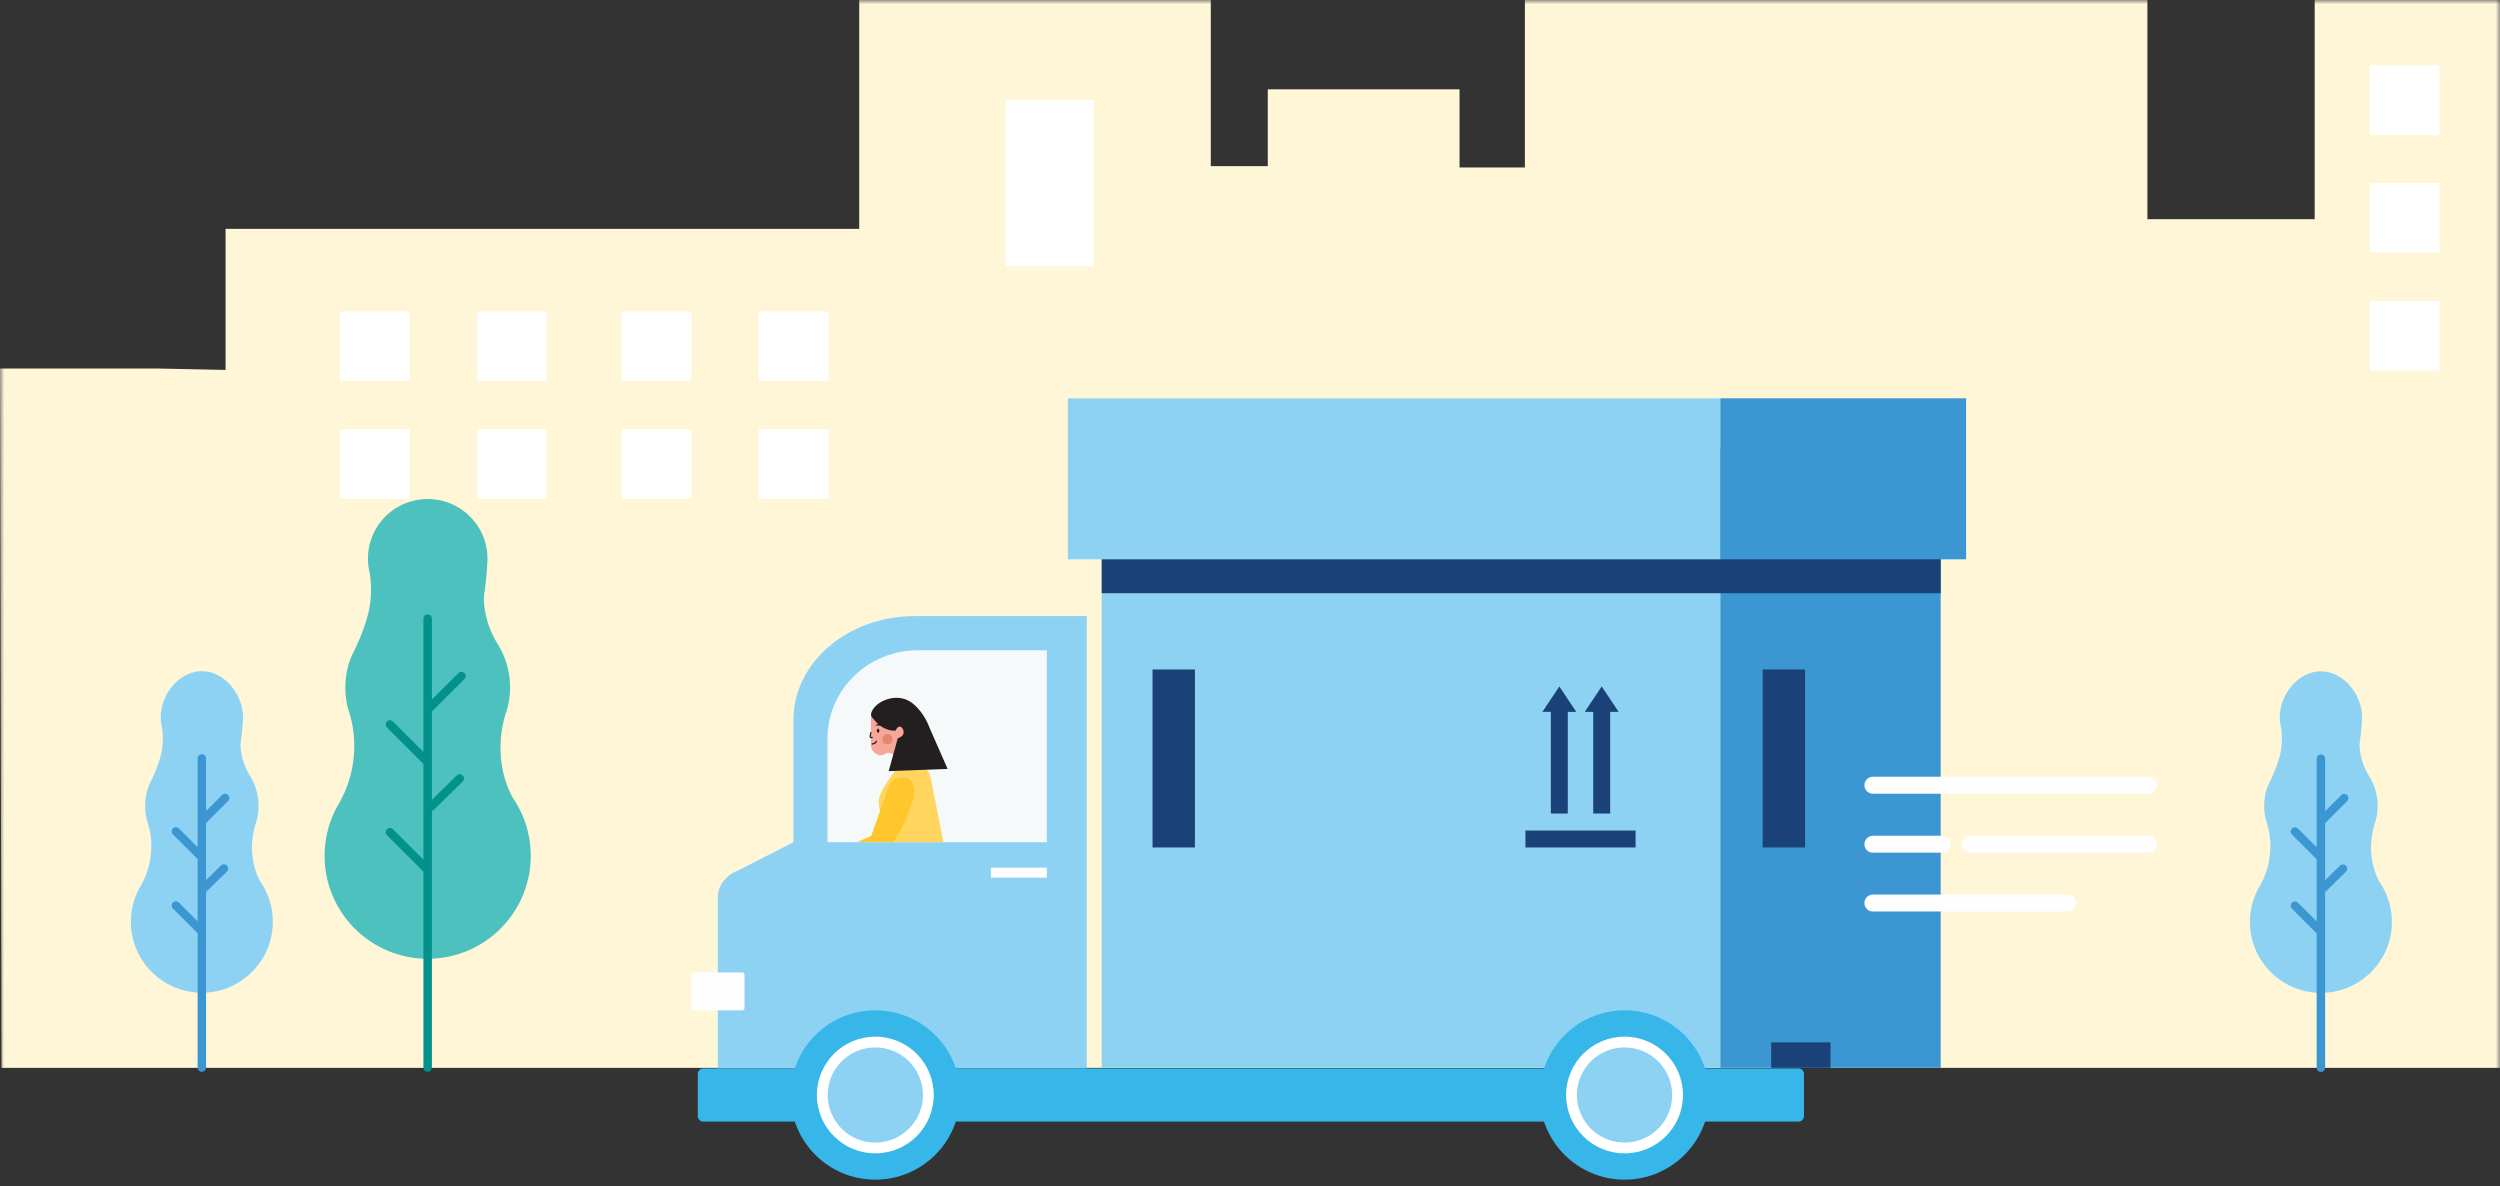 <svg xmlns="http://www.w3.org/2000/svg" xmlns:xlink="http://www.w3.org/1999/xlink" width="295" height="140" viewBox="0 0 295 140">
    <rect x="0" y="0" width="295" height="140" fill="#333333" stroke="none"/>
    <defs>
        <path id="a" d="M0 0h295v140H0z"/>
    </defs>
    <g fill="none" fill-rule="evenodd">
        <mask id="b" fill="#fff">
            <use xlink:href="#a"/>
        </mask>
        <path fill="#FFF6D8" d="M273.133 0v25.863h-19.739V0h-73.457v19.763h-7.712v-9.221h-22.627V19.6h-6.724V0h-41.486v27.01h-74.77v16.641l-7.867-.164H0l.178 82.522H295V0z" mask="url(#b)"/>
        <path fill="#FFF" d="M118.662 31.408h10.393V11.806h-10.393zM40.124 44.952h8.209v-8.197h-8.209zM56.303 44.952h8.209v-8.197h-8.209zM40.124 58.852h8.209v-8.198h-8.209zM56.303 58.852h8.209v-8.198h-8.209zM73.371 44.952h8.209v-8.197H73.37zM89.55 44.952h8.208v-8.197H89.55zM73.371 58.852h8.209v-8.198H73.37zM89.55 58.852h8.208v-8.198H89.55zM279.652 15.905h8.21V7.708h-8.21zM279.652 29.804h8.21v-8.197h-8.21zM279.652 43.705h8.21v-8.198h-8.21z" mask="url(#b)"/>
        <path fill="#8ED2F3" d="M32.193 108.774c0 4.618-3.748 8.366-8.372 8.366-4.625 0-8.378-3.748-8.378-8.366 0-1.558.43-3.02 1.176-4.267.011-.023.022-.045.04-.068 1.842-3.324 1.074-6.407.813-7.225-.039-.136-.068-.209-.068-.209a6.675 6.675 0 0 1-.276-1.913c0-.645.091-1.269.262-1.859.174-.6.35-.883.62-1.46.47-1.01.814-2.027.977-2.7.174-.708.332-1.794.136-3.217l-.006-.011a.636.636 0 0 0-.022-.107 1.495 1.495 0 0 0-.034-.158.114.114 0 0 0-.01-.045c-.007-.017-.007-.029-.007-.029a4.903 4.903 0 0 1-.079-.874c0-2.681 2.17-5.43 4.856-5.43 2.68 0 4.855 2.749 4.855 5.43 0 .135-.005.27-.017.4 0 .023-.002.06-.005.102-.111 1.956-.27 2.157-.269 2.882 0 0 .003 1.752 1.094 3.502.021.035.079.125.153.255a6.659 6.659 0 0 1 .6 5.232l-.018.051c-.011.022-.017.051-.028.09a1.486 1.486 0 0 0-.068.203l-.017.051c-.293 1.016-.882 3.833.621 6.644a8.3 8.3 0 0 1 1.47 4.73" mask="url(#b)"/>
        <path stroke="#3B96D1" stroke-linecap="round" stroke-linejoin="round" d="M23.818 89.497v36.48M23.818 96.906l2.743-2.739M20.754 98.106l3.051 3.047M23.818 105.091c0-.07 2.608-2.604 2.608-2.604M20.754 106.855l3.063 3.06" mask="url(#b)"/>
        <path fill="#8ED2F3" d="M282.242 108.79c0 4.618-3.749 8.366-8.373 8.366-4.624 0-8.377-3.748-8.377-8.366 0-1.557.43-3.02 1.176-4.267.011-.023.022-.045.04-.067 1.842-3.325 1.073-6.407.813-7.226-.04-.135-.068-.209-.068-.209a6.675 6.675 0 0 1-.276-1.913c0-.645.09-1.269.262-1.858.173-.6.35-.883.62-1.461.47-1.01.813-2.027.977-2.699.173-.709.332-1.795.135-3.217l-.005-.012a.636.636 0 0 0-.022-.107 1.495 1.495 0 0 0-.034-.158.114.114 0 0 0-.011-.045c-.006-.017-.006-.029-.006-.029a4.903 4.903 0 0 1-.08-.874c0-2.681 2.171-5.43 4.856-5.43 2.68 0 4.856 2.749 4.856 5.43 0 .135-.006.271-.017.4 0 .024-.002.06-.005.102-.111 1.956-.27 2.158-.269 2.882 0 0 .003 1.752 1.094 3.503.021.035.079.125.153.254a6.659 6.659 0 0 1 .6 5.232l-.018.051c-.012.023-.017.051-.028.09a1.486 1.486 0 0 0-.068.204 5.122 5.122 0 0 1-.017.05c-.294 1.017-.882 3.833.621 6.645a8.3 8.3 0 0 1 1.47 4.73" mask="url(#b)"/>
        <path stroke="#3B96D1" stroke-linecap="round" stroke-linejoin="round" d="M273.866 89.514v36.48M273.866 96.922l2.744-2.739M270.803 98.122l3.051 3.047M273.866 105.107c0-.07 2.609-2.604 2.609-2.604M270.803 106.871l3.063 3.06" mask="url(#b)"/>
        <path fill="#4DC1BD" d="M62.627 100.986c0 6.706-5.443 12.148-12.158 12.148s-12.166-5.442-12.166-12.148c0-2.262.624-4.386 1.708-6.197a.585.585 0 0 1 .057-.098c2.676-4.828 1.56-9.304 1.182-10.493a4.02 4.02 0 0 0-.099-.303 9.674 9.674 0 0 1-.402-2.779c0-.936.133-1.842.381-2.699.253-.87.508-1.281.9-2.121.684-1.467 1.182-2.943 1.42-3.918.252-1.031.482-2.607.197-4.673l-.009-.016a.824.824 0 0 0-.032-.156 2.037 2.037 0 0 0-.05-.23.163.163 0 0 0-.015-.065c-.009-.024-.009-.042-.009-.042a7.04 7.04 0 0 1 6.937-8.311c3.891 0 7.052 3.147 7.052 7.041 0 .197-.009.394-.025.582l-.009.148c-.16 2.84-.39 3.132-.389 4.184 0 .001.003 2.546 1.588 5.087.031.05.115.182.222.369a9.674 9.674 0 0 1 .87 7.599l-.024.074c-.016.032-.025.073-.041.13a1.99 1.99 0 0 0-.1.296l-.023.073c-.427 1.477-1.281 5.567.903 9.649a12.06 12.06 0 0 1 2.134 6.87" mask="url(#b)"/>
        <path stroke="#03918B" stroke-linecap="round" stroke-linejoin="round" d="M50.465 72.993v52.975M50.465 83.751l3.984-3.977M46.015 85.493l4.431 4.425M50.465 95.637c0-.102 3.787-3.782 3.787-3.782M46.015 98.2l4.45 4.442" mask="url(#b)"/>
        <path fill="#F5F9FA" d="M211.381 116.985h-5.755a.27.27 0 0 0-.27.27v3.931c0 .148.121.27.27.27h5.755a.27.27 0 0 0 .27-.27v-3.93a.271.271 0 0 0-.27-.27" mask="url(#b)"/>
        <path fill="#8ED2F3" d="M128.242 72.696v53.38H84.7v-20.183c0-1.454 1.036-2.703 2.5-3.23 2.144-1.097 4.287-2.184 6.422-3.281V84.96c0-6.778 6.413-12.264 14.318-12.264h20.302z" mask="url(#b)"/>
        <path fill="#F5F9FA" d="M97.643 99.384V87.14c0-5.749 4.79-10.41 10.7-10.41h15.18v22.653h-25.88z" mask="url(#b)"/>
        <path fill="#FFF" d="M116.93 103.564h6.592v-1.18h-6.591z" mask="url(#b)"/>
        <path fill="#FEFEFE" d="M87.581 114.75h-5.756a.27.27 0 0 0-.27.27v3.931c0 .148.122.27.27.27h5.756a.27.27 0 0 0 .27-.27v-3.931a.27.27 0 0 0-.27-.27" mask="url(#b)"/>
        <path fill="#36B6E9" d="M212.222 126.075H82.99a.648.648 0 0 0-.647.646v4.98c0 .356.29.646.647.646h129.232c.356 0 .647-.29.647-.646v-4.98a.648.648 0 0 0-.647-.646" mask="url(#b)"/>
        <path fill="#F7A79A" d="M102.786 84.375s-.048 3.335 0 3.636c.047.301.115.826.963 1.105 0 0 .145.012.306-.011a.714.714 0 0 0 .298-.1c.212-.146.838-.325 1.139.177.301.503.257 1.44.257 1.44s.983.345 1.106-.19c.123-.536 3.993-8.254-4.069-6.057" mask="url(#b)"/>
        <path fill="#FFD560" d="M104.839 99.377c-.514-1.68-1.118-3.813-1.157-4.64-.066-1.45 1.855-3.413 2.067-4.116 0 0 .749.079 1.106-.19 0 0 .999.005 1.695-.254 0 0 1.03.3 1.321 1.839.29 1.539 1.072 5.42 1.072 5.42l.368 1.94h-6.472z" mask="url(#b)"/>
        <path fill="#231F20" d="M104.865 90.992l1.074-3.884s.715-.171.692-.722c-.022-.55-.558-1.04-.96-.17 0 0-1.318.178-2.502-1.25l-.335-.4s-.29-.492.535-1.295c.827-.803 2.816-1.495 4.358-.245.863.7 1.588 1.808 1.994 2.933l2.098 4.772-6.954.26z" mask="url(#b)"/>
        <path fill="#231F20" d="M103.767 86.217c0 .132-.066.24-.151.24-.084.002-.154-.105-.155-.237-.001-.132.067-.24.15-.24.085-.001.155.105.156.237" mask="url(#b)"/>
        <path stroke="#231F20" stroke-linecap="round" stroke-linejoin="round" stroke-width=".15" d="M103.415 87.475s-.108.3-.495.309M102.754 86.455s-.108.5-.045.555c.065.055.21 0 .21 0" mask="url(#b)"/>
        <path fill="#231F20" d="M103.279 85.614h.992s-.6-.403-.992 0" mask="url(#b)"/>
        <path fill="#E4866E" d="M104.119 87.218a.604.604 0 1 0 1.208-.001.604.604 0 0 0-1.208.001" mask="url(#b)"/>
        <path fill="#FFC72C" d="M105.37 99.377c1.007-1.334 1.622-2.933 1.622-2.933l.845-2.295c.313-2.097-.804-2.722-2.055-2.276 0 0-.719.18-.93.988l-2.042 5.765-1.687.748" mask="url(#b)"/>
        <path fill="#36B6E9" d="M103.287 119.22c-5.525 0-10.005 4.474-10.005 9.991 0 5.517 4.48 9.99 10.005 9.99 5.526 0 10.005-4.473 10.005-9.99s-4.48-9.99-10.005-9.99z" mask="url(#b)"/>
        <path fill="#FFF" d="M110.183 129.211c0-3.803-3.087-6.886-6.896-6.886-3.808 0-6.896 3.083-6.896 6.886s3.088 6.886 6.896 6.886c3.809 0 6.896-3.083 6.896-6.886" mask="url(#b)"/>
        <path fill="#8ED2F3" d="M108.907 129.211c0-3.099-2.517-5.611-5.62-5.611a5.615 5.615 0 0 0-5.62 5.611 5.616 5.616 0 0 0 5.62 5.611 5.616 5.616 0 0 0 5.62-5.611M130 126h73V53h-73z" mask="url(#b)"/>
        <path fill="#3B96D1" d="M203 126h26V53h-26z" mask="url(#b)"/>
        <path fill="#1A4278" d="M136 100h5V79h-5zM208 100h5V79h-5zM209 126h7v-3h-7zM180 100h13v-2h-13zM182 84h4l-1.999-3zM183 96h2V84h-2zM187 84h4l-1.999-3zM188 96h2V84h-2z" mask="url(#b)"/>
        <path fill="#8ED2F3" d="M126 47h77v19h-77z" mask="url(#b)"/>
        <path fill="#3B96D1" d="M203 47h29v19h-29z" mask="url(#b)"/>
        <path fill="#1A4278" d="M130 66h73v4h-73zM203 66h26v4h-26z" mask="url(#b)"/>
        <path stroke="#FEFEFE" stroke-linecap="round" stroke-linejoin="round" stroke-width="2" d="M221 106.556h23M232.48 99.607h21.02M221 99.618h8.18M221 92.658h32.5" mask="url(#b)"/>
        <path fill="#36B6E9" d="M201.7 129.211c0-5.517-4.478-9.99-10.003-9.99-5.527 0-10.006 4.473-10.006 9.99s4.48 9.99 10.006 9.99c5.525 0 10.004-4.473 10.004-9.99" mask="url(#b)"/>
        <path fill="#FFF" d="M198.592 129.211c0-3.803-3.087-6.886-6.895-6.886-3.809 0-6.896 3.083-6.896 6.886s3.087 6.886 6.896 6.886c3.808 0 6.895-3.083 6.895-6.886" mask="url(#b)"/>
        <path fill="#8ED2F3" d="M197.315 129.211c0-3.099-2.515-5.611-5.618-5.611a5.615 5.615 0 0 0-5.62 5.611 5.616 5.616 0 0 0 5.62 5.611 5.616 5.616 0 0 0 5.618-5.611" mask="url(#b)"/>
    </g>
</svg>
